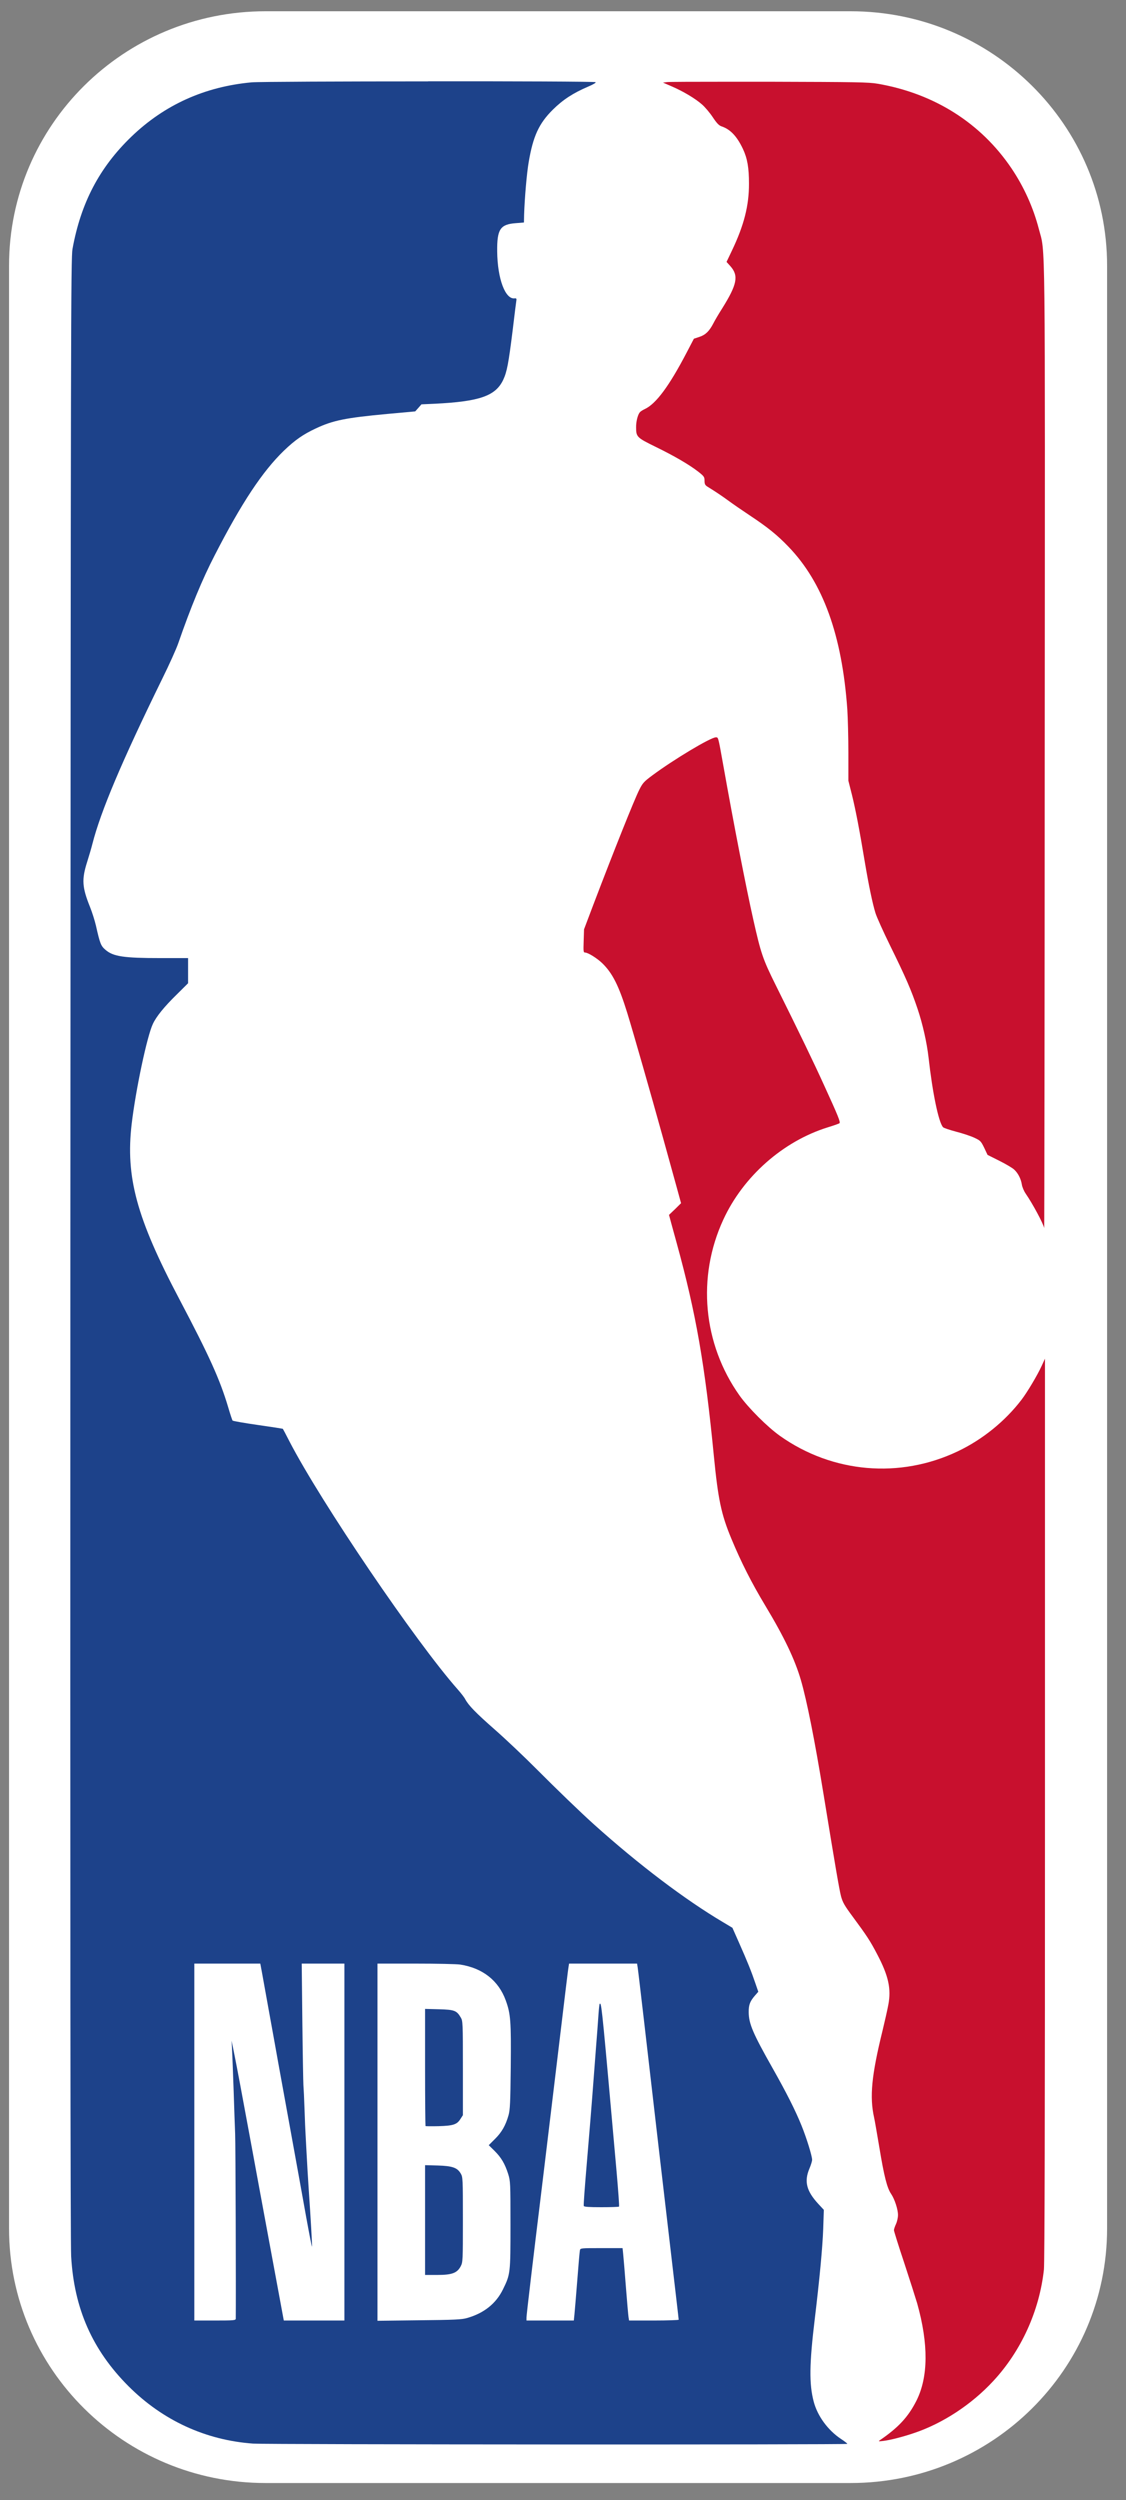 <?xml version="1.0" encoding="UTF-8"?>
<svg xmlns="http://www.w3.org/2000/svg" xmlns:xlink="http://www.w3.org/1999/xlink" width="50px" height="111px" viewBox="0 0 50 111" version="1.1">
<rect x="0" y="0" width="50" height="111" fill="#808080" stroke="none"/>
<g id="surface1">
<path style=" stroke:none;fill-rule:nonzero;fill:rgb(100%,100%,100%);fill-opacity:1;" d="M 11.789 0.5 L 37.773 0.5 C 44.062 0.5 49.16 5.555 49.16 11.793 L 49.16 98.949 C 49.16 105.188 44.062 110.246 37.773 110.246 L 11.789 110.246 C 5.5 110.246 0.402 105.188 0.402 98.949 L 0.402 11.793 C 0.402 5.555 5.5 0.5 11.789 0.5 Z M 11.789 0.5 "/>
<path style=" stroke:none;fill-rule:nonzero;fill:rgb(78.431%,6.275%,18.039%);fill-opacity:1;" d="M 32.449 3.629 C 30.855 3.629 29.688 3.633 29.617 3.645 L 29.441 3.668 L 29.82 3.832 C 30.324 4.047 30.883 4.379 31.18 4.645 C 31.309 4.758 31.523 5.012 31.652 5.207 C 31.832 5.477 31.926 5.574 32.047 5.613 C 32.438 5.746 32.727 6.059 32.988 6.609 C 33.188 7.035 33.258 7.445 33.258 8.152 C 33.262 9.129 33.035 10.008 32.504 11.121 L 32.262 11.629 L 32.438 11.824 C 32.809 12.246 32.73 12.633 32.07 13.691 C 31.91 13.941 31.734 14.242 31.676 14.359 C 31.496 14.703 31.332 14.867 31.059 14.957 L 30.812 15.039 L 30.492 15.652 C 29.715 17.141 29.129 17.934 28.629 18.164 C 28.535 18.207 28.434 18.273 28.406 18.312 C 28.316 18.426 28.242 18.727 28.246 18.973 C 28.246 19.398 28.277 19.43 29.105 19.836 C 29.953 20.25 30.594 20.625 31.004 20.941 C 31.262 21.145 31.285 21.176 31.285 21.344 C 31.285 21.492 31.309 21.539 31.41 21.605 C 31.773 21.828 32.074 22.031 32.367 22.246 C 32.547 22.379 32.973 22.672 33.309 22.895 C 34.098 23.418 34.52 23.762 35.008 24.27 C 36.547 25.863 37.391 28.203 37.625 31.496 C 37.648 31.863 37.672 32.727 37.672 33.414 L 37.672 34.664 L 37.832 35.297 C 37.992 35.949 38.16 36.812 38.406 38.297 C 38.578 39.32 38.746 40.121 38.875 40.539 C 38.926 40.707 39.215 41.352 39.52 41.973 C 40.227 43.41 40.465 43.961 40.746 44.797 C 40.973 45.473 41.156 46.293 41.23 46.934 C 41.41 48.547 41.68 49.832 41.875 50.047 C 41.902 50.082 42.164 50.168 42.453 50.246 C 42.742 50.32 43.109 50.441 43.266 50.516 C 43.535 50.641 43.559 50.668 43.703 50.961 L 43.852 51.277 L 44.383 51.543 C 44.672 51.688 44.969 51.863 45.039 51.934 C 45.211 52.094 45.336 52.344 45.375 52.594 C 45.391 52.703 45.469 52.887 45.547 53 C 45.859 53.453 46.324 54.32 46.367 54.527 C 46.375 54.559 46.387 44.949 46.391 33.176 C 46.406 9.641 46.426 11.309 46.129 10.164 C 45.883 9.215 45.469 8.297 44.914 7.473 C 43.555 5.461 41.484 4.152 38.98 3.719 C 38.57 3.648 38.062 3.641 34.156 3.629 C 33.555 3.629 32.977 3.629 32.449 3.629 Z M 31.785 32.738 C 31.559 32.738 29.918 33.719 28.957 34.434 C 28.59 34.707 28.535 34.77 28.383 35.074 C 28.152 35.539 27.273 37.738 26.352 40.156 L 25.934 41.262 L 25.918 41.777 C 25.902 42.254 25.906 42.293 25.984 42.293 C 26.113 42.297 26.504 42.539 26.738 42.762 C 27.199 43.207 27.48 43.77 27.855 44.98 C 28.148 45.938 28.855 48.41 29.453 50.562 L 30.055 52.738 L 30.242 53.422 L 29.977 53.684 L 29.707 53.941 L 29.812 54.332 C 29.871 54.547 29.98 54.938 30.051 55.203 C 30.91 58.328 31.305 60.605 31.699 64.645 C 31.887 66.57 32.027 67.242 32.477 68.32 C 32.91 69.367 33.383 70.293 33.977 71.281 C 34.82 72.68 35.297 73.68 35.566 74.605 C 35.832 75.527 36.176 77.254 36.57 79.668 C 37.086 82.832 37.266 83.887 37.344 84.188 C 37.418 84.465 37.496 84.602 37.863 85.098 C 38.492 85.949 38.641 86.176 38.949 86.766 C 39.453 87.723 39.582 88.301 39.445 89.016 C 39.406 89.23 39.289 89.746 39.188 90.164 C 38.699 92.152 38.609 93.102 38.816 94.027 C 38.844 94.145 38.945 94.746 39.051 95.367 C 39.258 96.625 39.391 97.148 39.57 97.41 C 39.727 97.641 39.879 98.105 39.875 98.352 C 39.875 98.461 39.836 98.641 39.785 98.75 C 39.734 98.859 39.695 98.98 39.695 99.02 C 39.695 99.059 39.898 99.715 40.152 100.473 C 40.402 101.234 40.66 102.043 40.727 102.27 C 41.234 104.074 41.223 105.539 40.695 106.59 C 40.332 107.312 39.883 107.793 39.066 108.348 C 38.996 108.398 39.016 108.402 39.211 108.379 C 39.516 108.344 40.082 108.199 40.578 108.031 C 41.859 107.602 43.141 106.762 44.109 105.715 C 45.348 104.379 46.156 102.602 46.355 100.77 C 46.387 100.461 46.402 94.047 46.402 80.324 L 46.402 60.324 L 46.254 60.648 C 46.066 61.059 45.617 61.812 45.363 62.145 C 44.633 63.102 43.625 63.918 42.531 64.438 C 39.961 65.664 36.969 65.406 34.641 63.758 C 34.082 63.363 33.234 62.516 32.836 61.957 C 31.215 59.668 30.941 56.703 32.117 54.156 C 33 52.234 34.77 50.672 36.754 50.055 C 37.02 49.973 37.254 49.891 37.277 49.871 C 37.328 49.824 37.219 49.551 36.609 48.219 C 36.129 47.16 35.492 45.844 34.445 43.738 C 33.871 42.582 33.789 42.336 33.449 40.824 C 33.125 39.379 32.586 36.617 32.113 33.953 C 31.887 32.691 31.898 32.738 31.785 32.738 Z M 31.785 32.738 "/>
<path style=" stroke:none;fill-rule:nonzero;fill:rgb(11.373%,25.882%,54.118%);fill-opacity:1;" d="M 19.012 3.613 C 15.281 3.613 11.484 3.629 11.172 3.656 C 9.09 3.848 7.305 4.652 5.832 6.07 C 4.414 7.438 3.59 9.008 3.219 11.055 C 3.148 11.461 3.141 14.277 3.125 55.414 C 3.117 85.25 3.125 99.605 3.16 100.184 C 3.289 102.5 4.102 104.344 5.707 105.949 C 7.223 107.465 9.129 108.344 11.238 108.496 C 11.867 108.539 37.625 108.551 37.625 108.508 C 37.625 108.488 37.5 108.391 37.344 108.289 C 36.766 107.906 36.301 107.273 36.133 106.633 C 35.926 105.848 35.938 104.965 36.18 102.961 C 36.391 101.207 36.523 99.816 36.555 98.961 L 36.582 98.117 L 36.336 97.852 C 35.809 97.281 35.703 96.855 35.941 96.289 C 36.008 96.133 36.062 95.953 36.062 95.895 C 36.062 95.727 35.82 94.938 35.59 94.371 C 35.324 93.711 34.926 92.922 34.312 91.836 C 33.43 90.277 33.25 89.855 33.246 89.34 C 33.242 89.012 33.305 88.852 33.535 88.59 L 33.672 88.434 L 33.539 88.047 C 33.367 87.539 33.188 87.094 32.824 86.273 L 32.523 85.594 L 32.105 85.344 C 30.418 84.344 28.371 82.797 26.371 81 C 25.777 80.465 24.719 79.445 23.84 78.562 C 23.297 78.016 22.461 77.223 21.98 76.801 C 21.121 76.047 20.801 75.715 20.656 75.441 C 20.617 75.363 20.465 75.168 20.32 75.004 C 18.453 72.891 14.254 66.703 12.852 63.996 C 12.699 63.695 12.566 63.445 12.559 63.438 C 12.555 63.434 12.059 63.355 11.457 63.27 C 10.855 63.184 10.348 63.094 10.328 63.074 C 10.312 63.055 10.219 62.781 10.129 62.469 C 9.762 61.242 9.297 60.211 7.965 57.684 C 6.062 54.078 5.57 52.258 5.848 49.898 C 6.027 48.383 6.531 46 6.789 45.461 C 6.941 45.133 7.297 44.695 7.844 44.16 L 8.352 43.656 L 8.352 42.539 L 7.125 42.539 C 5.496 42.539 5.027 42.469 4.688 42.176 C 4.48 42 4.441 41.902 4.262 41.105 C 4.207 40.871 4.09 40.5 4 40.277 C 3.645 39.395 3.621 39.051 3.871 38.266 C 3.957 37.992 4.062 37.637 4.102 37.473 C 4.473 36.02 5.402 33.82 7.203 30.141 C 7.516 29.508 7.836 28.797 7.918 28.555 C 8.469 26.965 8.988 25.707 9.535 24.652 C 10.734 22.316 11.66 20.926 12.609 20.008 C 13.098 19.539 13.461 19.285 14.023 19.023 C 14.785 18.664 15.348 18.551 17.199 18.379 L 18.438 18.266 L 18.578 18.109 L 18.715 17.953 L 19.312 17.926 C 21.293 17.828 22.004 17.582 22.344 16.867 C 22.512 16.512 22.582 16.129 22.762 14.688 C 22.848 13.965 22.926 13.34 22.934 13.305 C 22.938 13.262 22.914 13.238 22.863 13.246 C 22.441 13.316 22.09 12.383 22.078 11.168 C 22.066 10.184 22.211 9.961 22.891 9.91 L 23.266 9.879 L 23.273 9.535 C 23.297 8.785 23.391 7.695 23.477 7.195 C 23.672 6.047 23.93 5.484 24.547 4.871 C 24.996 4.426 25.453 4.129 26.121 3.844 C 26.352 3.746 26.48 3.668 26.445 3.648 C 26.402 3.621 22.738 3.605 19.008 3.609 Z M 8.629 87.184 L 11.559 87.184 L 11.633 87.582 C 11.672 87.805 11.809 88.566 11.938 89.273 C 12.066 89.98 12.254 91.012 12.352 91.57 C 12.453 92.125 12.723 93.602 12.949 94.855 C 13.176 96.105 13.469 97.723 13.598 98.449 C 13.73 99.176 13.844 99.762 13.855 99.754 C 13.867 99.738 13.801 98.531 13.707 97.176 C 13.672 96.676 13.645 96.168 13.613 95.59 C 13.598 95.297 13.578 94.938 13.57 94.785 C 13.559 94.633 13.539 94.129 13.523 93.66 C 13.508 93.191 13.484 92.707 13.473 92.578 C 13.465 92.453 13.441 91.188 13.426 89.766 L 13.398 87.184 L 15.293 87.184 L 15.293 103.031 L 12.602 103.031 L 12.379 101.824 C 12.258 101.16 12.004 99.805 11.82 98.805 C 11.633 97.805 11.348 96.246 11.18 95.336 C 10.742 92.965 10.523 91.785 10.395 91.156 L 10.285 90.605 L 10.305 91.039 C 10.32 91.281 10.348 92.086 10.375 92.832 C 10.398 93.578 10.43 94.438 10.441 94.738 C 10.461 95.133 10.48 101.973 10.469 102.949 C 10.465 103.023 10.391 103.031 9.547 103.031 L 8.629 103.031 Z M 16.762 87.184 L 18.453 87.184 C 19.379 87.184 20.273 87.203 20.438 87.227 C 21.434 87.383 22.137 87.938 22.457 88.816 C 22.676 89.422 22.699 89.727 22.68 91.777 C 22.664 93.359 22.648 93.676 22.582 93.914 C 22.453 94.371 22.277 94.676 21.98 94.969 L 21.703 95.246 L 21.957 95.496 C 22.258 95.793 22.422 96.074 22.566 96.527 C 22.664 96.844 22.668 96.914 22.668 98.781 C 22.668 100.941 22.664 100.977 22.332 101.652 C 22.023 102.281 21.492 102.707 20.734 102.922 C 20.504 102.988 20.18 103.004 18.613 103.02 L 16.762 103.043 Z M 25.27 87.184 L 28.289 87.184 L 28.316 87.355 C 28.332 87.449 28.457 88.52 28.598 89.73 C 28.738 90.945 29.027 93.434 29.238 95.266 C 30.059 102.305 30.137 102.957 30.137 102.996 C 30.137 103.012 29.641 103.031 29.035 103.031 L 27.934 103.031 L 27.91 102.883 C 27.898 102.801 27.844 102.195 27.793 101.539 C 27.742 100.883 27.688 100.227 27.672 100.078 L 27.645 99.816 L 26.707 99.816 C 25.773 99.816 25.77 99.816 25.75 99.918 C 25.738 99.977 25.684 100.582 25.633 101.262 C 25.578 101.945 25.523 102.621 25.508 102.766 L 25.48 103.031 L 23.379 103.031 L 23.379 102.895 C 23.379 102.781 23.695 100.117 24 97.633 C 24.039 97.328 24.305 95.098 24.598 92.672 C 25.199 87.652 25.215 87.535 25.246 87.332 L 25.27 87.18 Z M 26.648 88.961 C 26.641 88.961 26.633 88.969 26.625 88.977 C 26.617 88.988 26.594 89.184 26.578 89.41 C 26.562 89.637 26.539 89.957 26.527 90.121 C 26.512 90.285 26.441 91.246 26.363 92.258 C 26.289 93.27 26.152 94.949 26.062 95.992 C 25.973 97.035 25.906 97.914 25.922 97.945 C 25.938 97.984 26.145 98 26.703 98 C 27.121 98 27.473 97.988 27.488 97.973 C 27.504 97.961 27.453 97.258 27.379 96.414 C 26.777 89.637 26.715 88.961 26.648 88.961 Z M 18.875 89.195 L 18.875 91.785 C 18.875 93.211 18.887 94.387 18.895 94.398 C 18.906 94.406 19.168 94.41 19.48 94.402 C 20.133 94.383 20.293 94.328 20.449 94.078 L 20.555 93.914 L 20.555 91.824 C 20.555 89.816 20.551 89.727 20.461 89.578 C 20.277 89.266 20.18 89.23 19.492 89.211 Z M 18.875 96.129 L 18.875 101.008 L 19.418 101.008 C 20.074 101.008 20.301 100.922 20.461 100.617 C 20.551 100.441 20.555 100.363 20.555 98.551 C 20.555 96.742 20.551 96.66 20.461 96.508 C 20.309 96.246 20.094 96.168 19.438 96.148 L 18.875 96.133 Z M 18.875 96.129 "/>
</g>
</svg>
